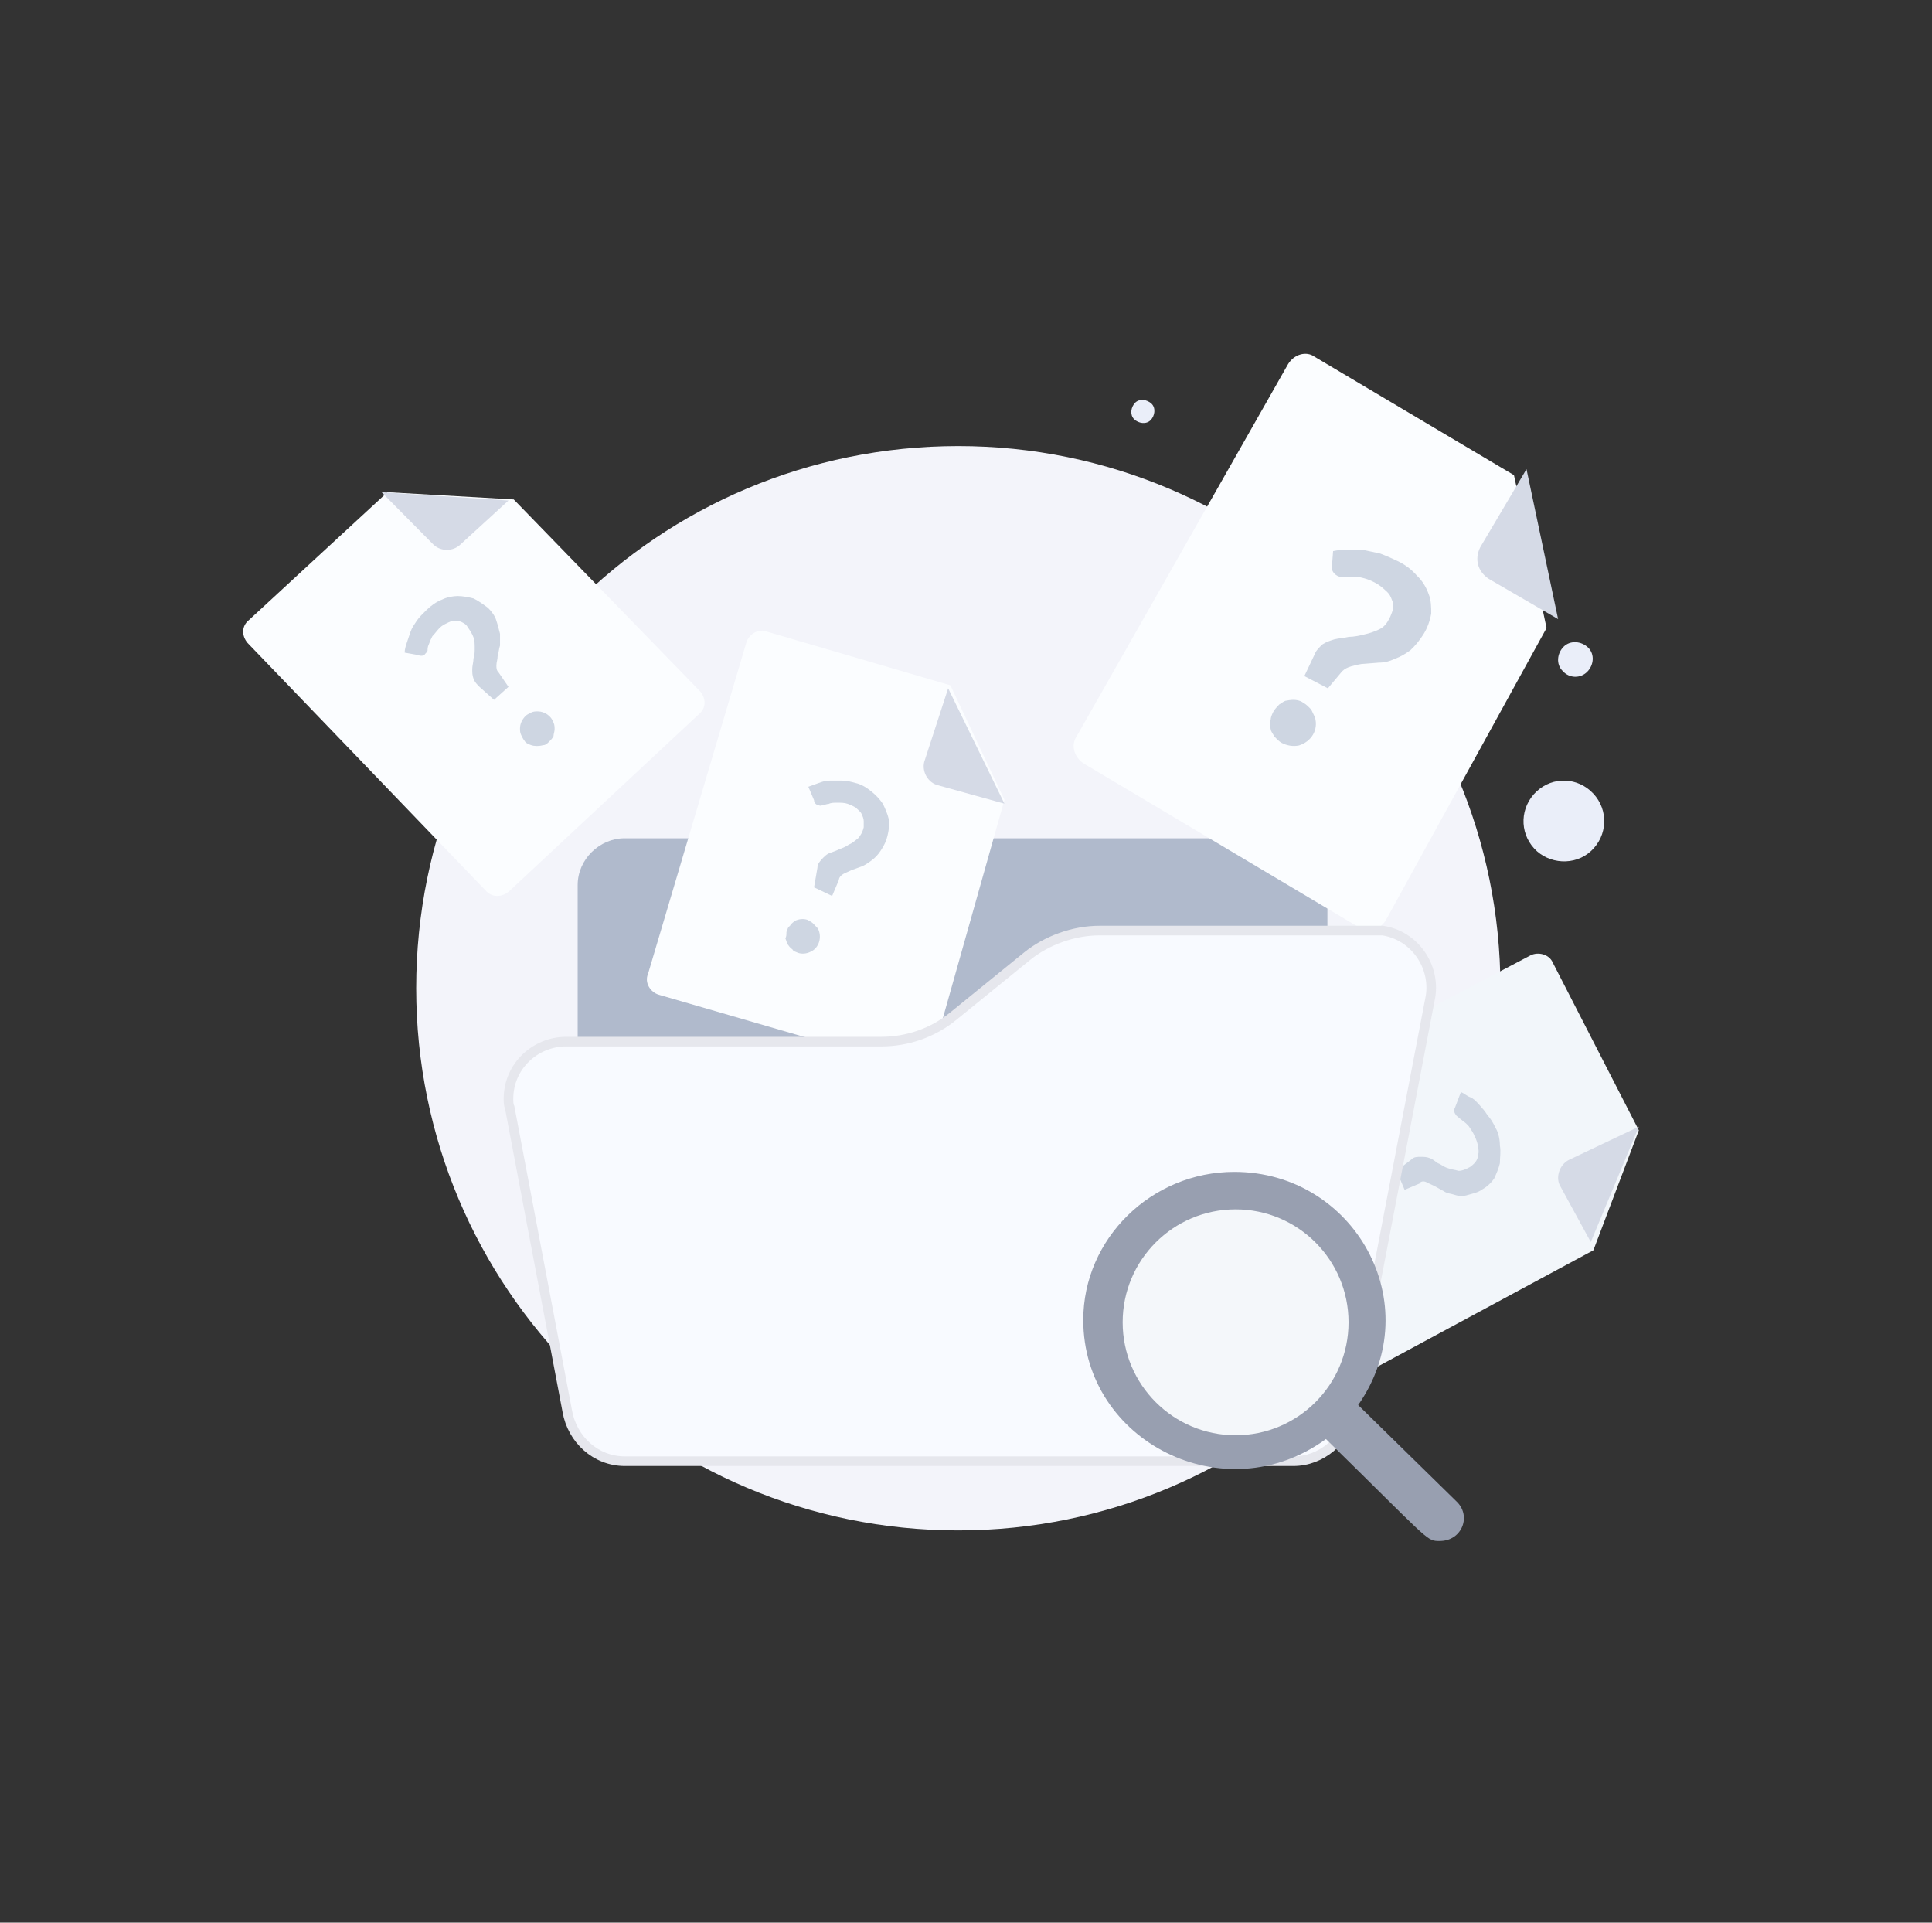 <?xml version="1.0" encoding="UTF-8"?>
<svg width="201px" height="200px" viewBox="0 0 201 200" version="1.1" xmlns="http://www.w3.org/2000/svg" xmlns:xlink="http://www.w3.org/1999/xlink">
    <rect x="0" y="0" width="201" height="200" fill="#333333" stroke="none"/>
    <title>空态_搜索</title>
    <g id="图标层" stroke="none" stroke-width="1" fill="none" fill-rule="evenodd">
        <g id="画板" transform="translate(-87, -274)">
            <g id="空态_搜索" transform="translate(87.5, 274)">
                <rect id="路径" x="0" y="0" width="200" height="200"></rect>
                <path d="M0,0 L200,0 L200,200 L0,200 L0,0 Z" id="矩形"></path>
                <path d="M99.2,46.4 C67.968,46.4 42.8,71.568 42.8,102.8 C42.8,133.912 67.968,159.2 99.2,159.2 C130.312,159.2 155.6,133.912 155.6,102.8 C155.6,71.688 130.312,46.4 99.2,46.4 Z" id="路径" fill="#F3F4FA"></path>
                <path d="M132.744,140 C135.424,140 137.6,137.696 137.6,135.144 L137.6,92.056 C137.6,89.376 135.296,87.2 132.744,87.2 L64.456,87.2 C61.904,87.2 59.6,89.376 59.6,92.056 L59.6,135.144 C59.6,137.824 61.904,140 64.456,140 L132.744,140 Z" id="路径" fill="#B0BACC"></path>
                <path d="M159.352,82.336 C157.648,83.936 157.536,86.56 159.128,88.28 C160.608,89.88 163.336,90.112 165.048,88.504 C166.752,86.904 166.864,84.28 165.272,82.56 C163.68,80.848 161.064,80.728 159.352,82.336 Z" id="路径" fill="#EAEEF9"></path>
                <path d="M162.184,67.264 C161.488,67.952 161.368,69.096 162.064,69.784 C162.76,70.584 163.92,70.584 164.616,69.896 C165.312,69.208 165.432,68.064 164.736,67.376 C164.04,66.688 162.88,66.576 162.184,67.264 Z" id="路径" fill="#EAEEF9"></path>
                <path d="M117.6,41.888 C117.152,42.344 117.032,43.144 117.488,43.6 C117.944,44.048 118.744,44.168 119.2,43.712 C119.648,43.256 119.768,42.456 119.312,42 C118.856,41.552 118.056,41.432 117.6,41.888 Z" id="路径" fill="#EAEEF9"></path>
                <path d="M140.92,96.488 C141.8,97.128 143.056,96.744 143.68,95.72 L160.4,65.328 L157.008,49.424 L136.272,37.112 C135.392,36.472 134.128,36.856 133.504,37.88 L111.504,76.608 C110.88,77.504 111.256,78.792 112.264,79.432 L140.92,96.488 Z" id="路径" fill="#FBFDFF"></path>
                <path d="M153.504,56.92 C152.872,58.184 153.248,59.456 154.392,60.216 L161.6,64.4 L158.312,48.8 L153.504,56.92 Z" id="路径" fill="#D5DAE6"></path>
                <path d="M144.456,63.32 C144.32,63.696 144.184,64.08 144.048,64.336 C143.776,64.848 143.504,65.232 142.96,65.48 C142.408,65.736 142.008,65.864 141.456,65.992 C140.912,66.12 140.368,66.248 139.824,66.248 C139.28,66.376 138.872,66.376 138.328,66.504 C137.92,66.632 137.512,66.76 137.104,67.016 C136.832,67.264 136.424,67.648 136.288,68.032 L135.2,70.328 L137.648,71.6 L139.144,69.816 C139.416,69.56 139.688,69.432 140.096,69.304 C140.64,69.176 141.048,69.048 141.456,69.048 L142.96,68.928 C143.504,68.928 144.048,68.8 144.592,68.544 C145.272,68.288 145.68,68.032 146.224,67.648 C146.768,67.136 147.176,66.632 147.584,65.992 C147.992,65.352 148.264,64.592 148.4,63.824 C148.4,63.192 148.4,62.424 148.128,61.784 C147.856,61.024 147.448,60.384 146.904,59.872 C146.36,59.24 145.68,58.728 144.864,58.344 C144.32,58.088 143.776,57.84 143.096,57.584 C142.552,57.456 141.872,57.328 141.32,57.2 C140.776,57.2 140.232,57.2 139.688,57.2 C139.28,57.2 138.736,57.2 138.192,57.328 L138.056,59.112 C138.056,59.368 138.328,59.752 138.6,59.872 C138.736,60 139.008,60 139.144,60 C139.416,60 139.688,60 140.096,60 C140.504,60 140.912,60 141.32,60.128 C141.872,60.256 142.408,60.512 142.824,60.768 C143.232,61.024 143.504,61.28 143.776,61.536 C144.048,61.784 144.184,62.04 144.32,62.424 C144.456,62.68 144.456,62.936 144.456,63.32 Z M131.696,75.816 C131.696,76.08 131.952,76.344 132.08,76.616 C132.336,76.88 132.592,77.144 132.848,77.28 C133.36,77.544 134,77.68 134.64,77.544 C135.92,77.144 136.688,75.944 136.304,74.616 C136.176,74.344 136.048,74.08 135.92,73.816 C135.664,73.544 135.408,73.28 135.152,73.144 C134.64,72.744 134,72.744 133.36,72.88 C133.104,72.88 132.848,73.144 132.592,73.28 C132.336,73.544 132.08,73.816 131.952,74.08 C131.824,74.344 131.696,74.616 131.696,74.88 C131.568,75.144 131.568,75.544 131.696,75.816 Z" id="Shape" fill="#CED6E2"></path>
                <path d="M52.432,92.744 L72.208,74.296 C72.976,73.664 72.976,72.664 72.336,71.912 L52.944,51.952 L39.808,51.2 L25.392,64.504 C24.624,65.128 24.624,66.136 25.264,66.888 L50.008,92.616 C50.648,93.368 51.672,93.368 52.432,92.744 Z" id="路径" fill="#FBFDFF"></path>
                <path d="M44.584,56.64 C45.352,57.384 46.632,57.384 47.4,56.64 L52.4,52.064 L39.2,51.2 L44.584,56.64 Z" id="路径" fill="#D5DAE6"></path>
                <path d="M51.144,69.24 C51.144,68.872 51.272,68.624 51.272,68.256 C51.392,67.888 51.392,67.52 51.52,67.152 C51.52,66.784 51.52,66.296 51.52,65.928 C51.392,65.44 51.272,64.944 51.144,64.576 C51.016,64.088 50.64,63.592 50.264,63.224 C49.76,62.856 49.264,62.488 48.76,62.248 C48.256,62.12 47.632,62 47.128,62 C46.624,62 45.992,62.12 45.496,62.368 C44.864,62.616 44.36,62.984 43.856,63.472 C43.48,63.84 43.104,64.208 42.856,64.576 C42.608,64.944 42.352,65.312 42.224,65.68 C42.104,66.048 41.976,66.416 41.848,66.784 C41.728,67.152 41.6,67.52 41.6,67.888 L42.984,68.136 C43.232,68.256 43.608,68.256 43.736,68.016 C43.864,67.888 43.984,67.768 43.984,67.648 C43.984,67.52 43.984,67.28 44.112,67.032 C44.24,66.664 44.36,66.416 44.488,66.176 C44.736,65.928 44.992,65.56 45.24,65.312 C45.496,65.064 45.744,64.944 45.992,64.824 C46.248,64.696 46.496,64.576 46.752,64.576 C47,64.576 47.248,64.576 47.504,64.696 C47.752,64.824 48.008,64.944 48.128,65.192 C48.384,65.56 48.632,65.928 48.76,66.296 C48.888,66.664 48.888,67.032 48.888,67.4 C48.888,67.768 48.888,68.136 48.76,68.504 C48.76,68.872 48.632,69.24 48.632,69.608 C48.632,69.976 48.632,70.224 48.76,70.592 C48.888,70.96 49.136,71.2 49.384,71.448 L50.896,72.8 L52.4,71.448 L51.392,69.976 C51.144,69.728 51.144,69.488 51.144,69.24 Z M53.6,75.76 C53.6,75.992 53.6,76.224 53.72,76.456 C53.832,76.696 53.952,76.928 54.064,77.048 C54.184,77.28 54.416,77.392 54.76,77.512 C55.112,77.632 55.576,77.632 56.04,77.512 C56.272,77.512 56.504,77.28 56.616,77.16 C56.856,76.928 56.968,76.808 57.088,76.576 C57.088,76.344 57.2,76.104 57.2,75.872 C57.2,75.64 57.2,75.408 57.088,75.168 C56.856,74.472 56.152,74 55.456,74 C55.224,74 54.992,74 54.76,74.12 C54.528,74.232 54.296,74.352 54.184,74.472 C53.832,74.816 53.6,75.288 53.6,75.76 Z" id="Shape" fill="#CED6E2"></path>
                <path d="M68.064,103.48 L94.28,111.088 C95.176,111.464 96.2,110.832 96.456,109.944 L104,83.2 L98.376,71.288 L79.32,65.712 C78.424,65.336 77.4,65.968 77.144,66.856 L66.912,101.328 C66.528,102.216 67.168,103.232 68.064,103.48 Z" id="路径" fill="#FBFDFF"></path>
                <path d="M95.656,79.248 C95.392,80.28 96.048,81.432 97.096,81.688 L104,83.6 L98.144,71.6 L95.656,79.248 Z" id="路径" fill="#D5DAE6"></path>
                <path d="M87.832,87.84 C87.48,88.096 87.128,88.224 86.776,88.352 C86.544,88.48 86.192,88.6 85.832,88.728 C85.48,88.856 85.248,89.112 85.008,89.368 C84.776,89.624 84.544,89.88 84.544,90.264 L84.192,92.304 L86.072,93.2 L86.776,91.536 C86.776,91.288 87.008,91.032 87.248,90.904 C87.48,90.776 87.832,90.648 88.072,90.52 L89.128,90.136 C89.48,90.008 89.832,89.752 90.184,89.496 C90.536,89.24 90.896,88.856 91.128,88.48 C91.48,87.968 91.712,87.456 91.832,86.944 C91.952,86.432 92.072,85.8 91.952,85.16 C91.832,84.648 91.6,84.136 91.36,83.624 C91.008,83.112 90.656,82.736 90.184,82.352 C89.72,81.968 89.128,81.584 88.536,81.456 C88.072,81.328 87.6,81.2 87.128,81.2 C86.656,81.2 86.304,81.2 85.832,81.2 C85.36,81.2 85.008,81.328 84.656,81.456 C84.304,81.584 83.952,81.712 83.6,81.84 L84.192,83.24 C84.192,83.496 84.424,83.752 84.656,83.752 C84.896,83.88 85.008,83.752 85.128,83.752 C85.248,83.752 85.48,83.624 85.72,83.624 C85.952,83.496 86.304,83.496 86.544,83.496 C87.008,83.496 87.36,83.496 87.72,83.624 C88.072,83.752 88.304,83.88 88.536,84.008 C88.776,84.264 89.008,84.392 89.128,84.648 C89.248,84.904 89.36,85.16 89.36,85.416 C89.36,85.672 89.36,85.92 89.36,86.048 C89.248,86.56 89.008,86.944 88.776,87.2 C88.424,87.456 88.184,87.712 87.832,87.84 Z M83.496,95.68 C83.136,95.56 82.648,95.56 82.168,95.808 C82.048,95.936 81.808,96.064 81.68,96.32 C81.44,96.448 81.44,96.704 81.32,96.952 C81.32,97.208 81.32,97.464 81.2,97.592 C81.32,97.848 81.32,97.976 81.44,98.224 C81.56,98.352 81.68,98.608 81.928,98.736 C82.048,98.992 82.288,98.992 82.528,99.12 C82.888,99.24 83.376,99.24 83.856,98.992 C84.704,98.608 85.064,97.464 84.584,96.576 C84.464,96.448 84.224,96.192 84.096,96.064 C83.976,95.936 83.736,95.808 83.496,95.68 Z" id="Shape" fill="#CED6E2"></path>
                <path d="M140.472,143.424 L165.272,130.056 L170,117.576 L161.048,100.136 C160.672,99.248 159.52,98.992 158.752,99.368 L126.536,116.304 C125.648,116.688 125.392,117.832 125.776,118.6 L138.168,142.664 C138.552,143.552 139.704,143.808 140.472,143.424 Z" id="路径" fill="#F2F6FA"></path>
                <path d="M162.704,120.664 C161.76,121.16 161.352,122.392 161.76,123.264 L165,129.2 L170,117.2 L162.704,120.664 Z" id="路径" fill="#D5DAE6"></path>
                <path d="M149.696,123.904 C150.056,124.168 150.528,124.168 150.888,124.304 C151.248,124.432 151.848,124.432 152.2,124.304 C152.68,124.168 153.28,124.04 153.64,123.768 C154.112,123.512 154.592,123.112 154.952,122.584 C155.192,122.056 155.424,121.528 155.544,121 C155.544,120.336 155.664,119.808 155.544,119.152 C155.544,118.624 155.424,117.832 155.072,117.296 C154.832,116.768 154.592,116.376 154.232,115.976 C153.992,115.584 153.752,115.32 153.4,114.92 C153.04,114.528 152.8,114.264 152.44,114.128 C152.08,114 151.848,113.736 151.488,113.6 L150.888,115.184 C150.768,115.32 150.768,115.712 150.888,115.848 C151.008,116.112 151.128,116.112 151.248,116.24 C151.368,116.376 151.608,116.504 151.728,116.64 C151.96,116.768 152.2,117.032 152.32,117.168 C152.56,117.56 152.8,117.832 152.92,118.224 C153.16,118.624 153.16,118.888 153.28,119.152 C153.28,119.544 153.4,119.808 153.28,120.072 C153.28,120.736 152.8,121.128 152.44,121.392 C151.96,121.656 151.608,121.792 151.248,121.792 C150.768,121.656 150.528,121.656 150.176,121.528 C149.696,121.392 149.456,121.128 149.096,121 C148.856,120.864 148.624,120.6 148.264,120.472 C147.904,120.336 147.664,120.336 147.304,120.336 C146.952,120.336 146.592,120.336 146.352,120.6 L144.8,121.792 L145.632,123.768 L147.184,123.112 C147.304,122.848 147.664,122.848 147.904,122.976 C148.144,123.112 148.504,123.248 148.744,123.376 L149.696,123.904 Z M142.4,124.416 C142.4,124.288 142.4,123.896 142.4,123.768 C142.4,123.504 142.4,123.24 142.272,122.976 C142.136,122.584 141.744,122.192 141.216,122.056 C141.088,122.056 140.824,121.928 140.56,122.056 C140.168,121.928 140.04,122.056 139.776,122.192 C139.648,122.456 139.248,122.456 139.12,122.584 C139.12,122.848 138.992,122.976 138.856,123.24 C138.856,123.368 138.728,123.632 138.856,123.896 C138.856,124.16 138.856,124.416 138.992,124.68 C139.12,125.08 139.512,125.472 140.04,125.6 C140.168,125.6 140.56,125.6 140.696,125.6 C140.96,125.6 141.216,125.6 141.48,125.472 C141.872,125.336 142.272,124.816 142.4,124.416 Z" id="Shape" fill="#CED6E2"></path>
                <path d="M137.6,115.36 L137.6,136.288 C137.6,138.928 135.328,141.2 132.672,141.2 L63.328,141.2 C60.672,141.2 58.4,138.928 58.4,136.288 L58.4,113.6" id="路径" stroke="#1676EE" stroke-width="3.6" stroke-linecap="round" stroke-linejoin="round" stroke-dasharray="0,0"></path>
                <path d="M105.824,103.88 L99.44,108.944 C97.656,110.344 95.36,111.224 93.064,111.224 L65.776,111.224 C63.096,111.224 60.8,113.384 60.8,116.168 C60.8,116.416 60.8,116.672 60.928,116.928 L65.904,142.896 C66.288,145.304 68.456,147.2 70.872,147.2 L129.16,147.2 C131.712,147.2 133.752,145.424 134.136,143.024 L141.152,107.304 C141.528,104.64 139.744,102.104 136.944,101.728 C136.688,101.6 136.432,101.6 136.176,101.6 L112.2,101.6 C109.904,101.6 107.608,102.36 105.824,103.88 Z" id="路径" fill="#FFFFFF"></path>
                <path d="M58.52,146.8 C59.032,149.712 61.456,152 64.52,152 L134.04,152 C136.976,152 139.52,149.84 140.032,146.928 L148.328,103.656 C148.832,100.48 146.664,97.312 143.352,96.8 C143.096,96.8 142.712,96.8 142.456,96.8 L113.888,96.8 C111.208,96.8 108.4,97.816 106.36,99.464 L98.704,105.68 C96.536,107.464 93.856,108.352 91.176,108.352 L58.4,108.352 C55.208,108.352 52.4,110.888 52.4,114.312 C52.4,114.568 52.4,114.944 52.528,115.2 L58.52,146.8 Z" id="路径" stroke="#E6E7ED" fill="#F8FAFF" stroke-dasharray="0,0"></path>
                <path d="M127.912,121.9 C140.408,121.9 148.136,135.668 140.8,146.156 L150.976,156.132 C152.648,157.644 151.616,160.3 149.296,160.3 L149.173,160.3 C149.16,160.3 149.147,160.3 149.135,160.3 L149.059,160.299 C147.901,160.276 147.743,159.784 137.448,149.692 C126.888,157.396 112.2,149.94 112.2,137.308 C112.2,128.844 119.288,121.9 127.912,121.9 Z" id="Shape" fill="#989FB0"></path>
                <circle id="椭圆形" fill="#F4F7FA" cx="128.049" cy="137.549" r="11.75"></circle>
            </g>
        </g>
    </g>
</svg>
